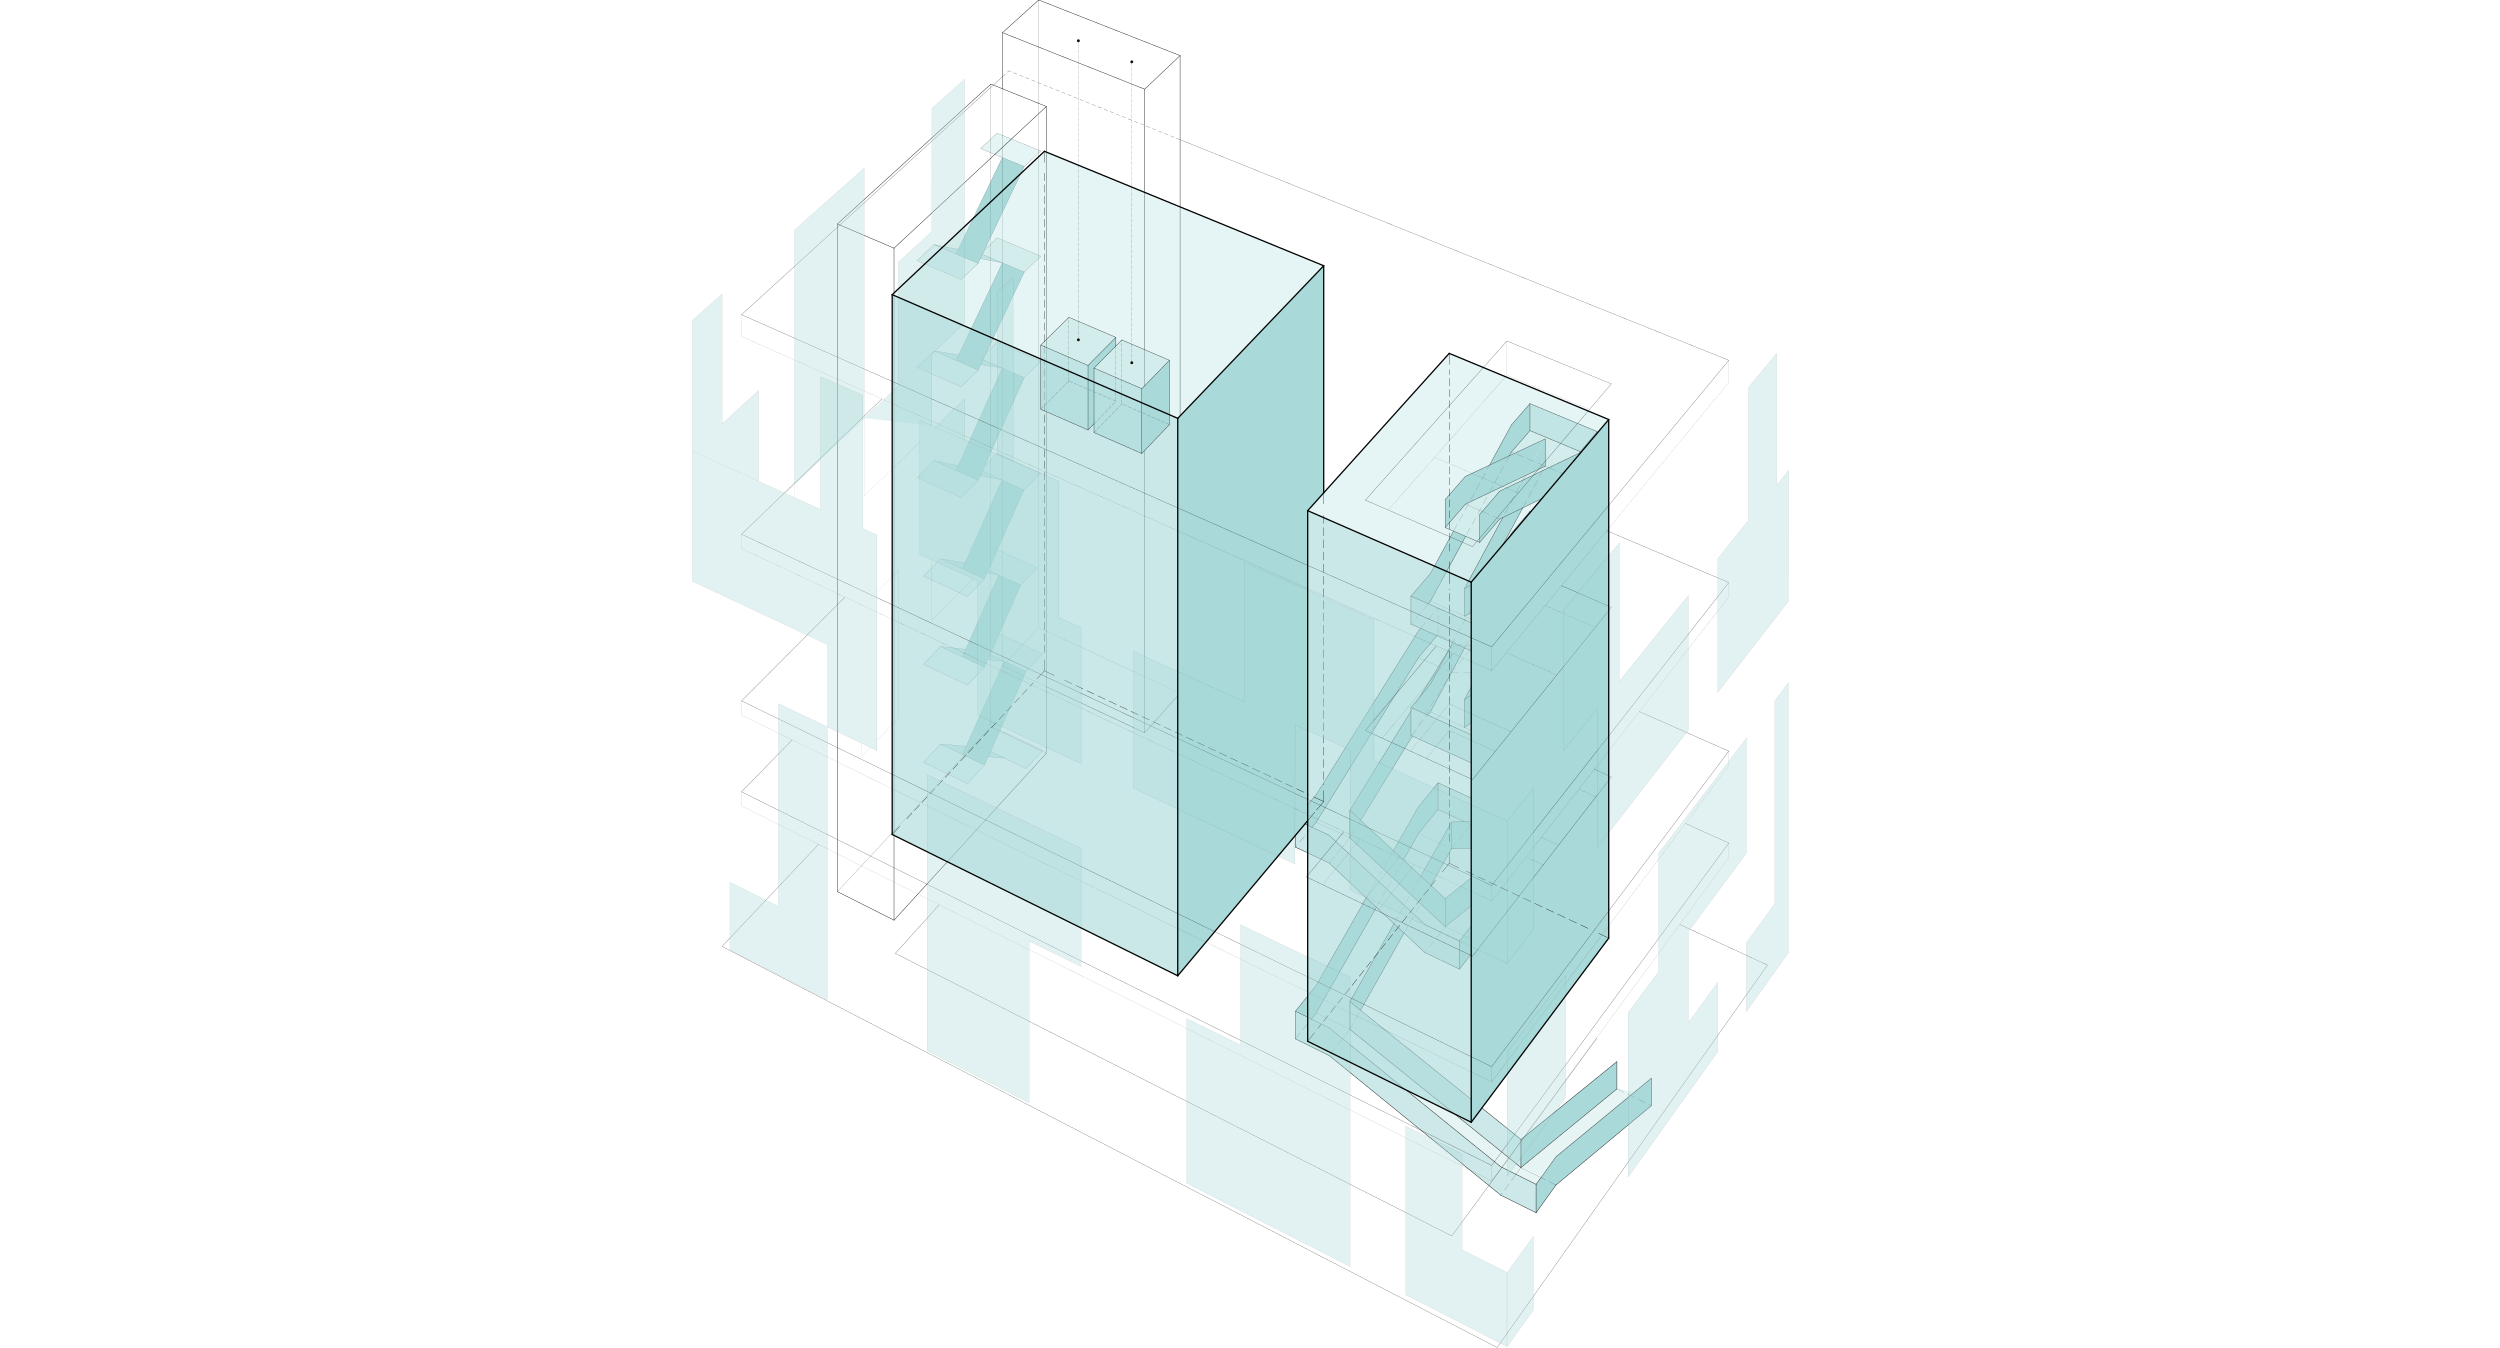 <?xml version="1.0" encoding="utf-8"?>
<!-- Generator: Adobe Illustrator 25.2.1, SVG Export Plug-In . SVG Version: 6.00 Build 0)  -->
<svg version="1.1" id="Layer_1" xmlns="http://www.w3.org/2000/svg" xmlns:xlink="http://www.w3.org/1999/xlink" x="0px" y="0px"
	 viewBox="0 0 1920 1034.9" style="enable-background:new 0 0 1920 1034.9;" xml:space="preserve">
<style type="text/css">
	.st0{opacity:0.3;fill:#A9D9D9;enable-background:new    ;}
	.st1{fill:#A9D9D9;}
	.st2{opacity:0.6;fill:#A9D9D9;enable-background:new    ;}
	.st3{fill:none;stroke:#010101;stroke-width:0.1;stroke-linecap:round;stroke-linejoin:round;}
	.st4{fill:none;stroke:#BFBEBE;stroke-width:0.1;stroke-linecap:round;stroke-linejoin:round;}
	.st5{fill:#AAD9D9;}
	.st6{opacity:0.6;fill:#AAD9D9;enable-background:new    ;}
	.st7{opacity:0.3;fill:#AAD9D9;enable-background:new    ;}
	.st8{fill:none;stroke:#010101;stroke-width:0.3;stroke-linecap:round;stroke-linejoin:round;}
	.st9{fill:none;stroke:#010101;stroke-width:0.1;stroke-linecap:round;stroke-linejoin:round;stroke-dasharray:6,3;}
	.st10{fill:none;}
	.st11{fill:none;stroke:#010101;stroke-width:0.25;stroke-linecap:round;stroke-linejoin:round;}
	.st12{fill:none;stroke:#010101;stroke-width:0.25;stroke-linecap:round;stroke-linejoin:round;stroke-dasharray:6.25,3.12;}
	.st13{fill:none;stroke:#010101;stroke-width:0.25;stroke-linecap:round;stroke-linejoin:round;stroke-dasharray:6.24,3.12;}
	.st14{fill:none;stroke:#010101;stroke-width:0.25;stroke-linecap:round;stroke-linejoin:round;stroke-dasharray:5.78,2.89;}
	.st15{fill:none;stroke:#010101;stroke-width:0.25;stroke-linecap:round;stroke-linejoin:round;stroke-dasharray:6.46,3.23;}
	.st16{fill:none;stroke:#010101;stroke-width:0.25;stroke-linecap:round;stroke-linejoin:round;stroke-dasharray:5.86,2.93;}
	.st17{fill:none;stroke:#010101;stroke-width:0.25;stroke-linecap:round;stroke-linejoin:round;stroke-dasharray:5.89,2.94;}
	.st18{fill:none;stroke:#010101;stroke-width:0.25;stroke-linecap:round;stroke-linejoin:round;stroke-dasharray:5.89,2.95;}
	.st19{fill:none;stroke:#010101;stroke-width:0.25;stroke-linecap:round;stroke-linejoin:round;stroke-dasharray:5.65,2.82;}
	.st20{fill:none;stroke:#010101;stroke-width:5.000000e-02;stroke-linecap:round;stroke-linejoin:round;}
	.st21{fill:none;stroke:#010101;stroke-width:0.15;stroke-linecap:round;stroke-linejoin:round;}
	.st22{fill:none;stroke:#010101;stroke-width:0.15;stroke-linecap:round;stroke-linejoin:round;stroke-dasharray:3,2;}
	.st23{fill:none;stroke:#0C0C0C;stroke-width:0.25;stroke-linecap:round;stroke-linejoin:round;}
	.st24{fill:none;stroke:#0C0C0C;stroke-width:0.1;stroke-linecap:round;stroke-linejoin:round;stroke-dasharray:3,1;}
	.st25{fill:#0C0C0C;}
	.st26{opacity:0.33;fill:none;stroke:#030303;stroke-width:0.1;stroke-miterlimit:10;enable-background:new    ;}
	.st27{opacity:0.33;fill:#A9D9D9;stroke:#030303;stroke-width:0.1;stroke-miterlimit:10;enable-background:new    ;}
	.st28{fill:none;stroke:#010101;stroke-linecap:round;stroke-linejoin:round;}
</style>
<g id="Make2D::visible::lines::Stair">
	<polygon class="st0" points="800.7,502.3 788,515.8 771.2,507.9 760.3,502.8 767.4,486.8 	"/>
	<polygon class="st0" points="800.7,576.5 788,590.3 771.2,582.2 760.7,577.2 760.7,577.2 768,560.9 768,560.9 	"/>
	<polygon class="st0" points="799.3,277.5 786.6,290.1 769.8,282.7 755,276.3 757.3,271.2 757.4,271.2 765.8,263 	"/>
	<polygon class="st1" points="786.4,376.3 766,422.2 759,438 758,440.1 756,444.6 739.1,436.9 741.1,432.4 769.5,368.8 	"/>
	<polygon class="st2" points="771.2,507.9 758.6,506.6 758.6,506.6 760.3,502.8 	"/>
	<polygon class="st2" points="771.2,582.2 758.9,581.2 760.7,577.2 760.7,577.2 	"/>
	<polygon class="st2" points="769.8,201.9 752.9,198.6 754.5,195.4 	"/>
	<polygon class="st2" points="769.8,282.7 753.2,280 755,276.3 755,276.3 	"/>
	<polygon class="st2" points="767,441.7 758,440.1 759,438 	"/>
	<polygon class="st0" points="766,422.2 796.6,436.1 783.9,449.4 767,441.7 759,438 	"/>
	<polygon class="st0" points="756.2,191.8 756.2,191.8 765.8,182.6 799.3,196.7 786.6,209 769.8,201.9 754.5,195.4 	"/>
	<polygon class="st0" points="756.2,357.8 765.5,348.4 799,363.3 786.4,376.3 769.5,368.8 754.4,361.9 	"/>
	<polygon class="st0" points="756,444.6 743,458.1 709.2,442.5 722.3,429.1 739.1,436.9 	"/>
	<polygon class="st0" points="756,512.4 743,526.2 709.2,510.2 722.3,496.5 739.1,504.4 	"/>
	<polygon class="st0" points="756,587.6 743,601.8 709.2,585.4 722.3,571.4 739.1,579.5 	"/>
	<polygon class="st2" points="754.4,361.9 769.5,368.8 752.9,365.2 	"/>
	<polygon class="st0" points="751.2,368.9 738.1,382.1 704.3,366.8 717.4,353.7 734.3,361.3 	"/>
	<polygon class="st0" points="751.2,202.3 738.1,214.7 704.3,200.2 717.4,187.9 734.3,195.1 	"/>
	<polygon class="st0" points="751.2,284.3 738.1,297.1 704.3,282.2 717.4,269.5 734.3,276.8 	"/>
	<polygon class="st1" points="742,573.1 771.2,507.9 788,515.8 768,560.9 760.7,577.2 758.9,581.2 756,587.6 739.1,579.5 	"/>
	<polygon class="st2" points="742,573.1 739.1,579.5 722.3,571.4 	"/>
	<polygon class="st1" points="741.7,498.7 767,441.7 783.9,449.4 767.4,486.8 760.3,502.8 758.6,506.6 756,512.4 739.1,504.4 	"/>
	<polygon class="st2" points="741.7,498.7 739.1,504.4 722.3,496.5 	"/>
	<polygon class="st2" points="722.3,429.1 741.1,432.4 739.1,436.9 	"/>
	<polygon class="st2" points="736.3,272.6 734.3,276.8 717.4,269.5 	"/>
	<polygon class="st1" points="736.3,272.6 769.8,201.9 786.6,209 757.4,271.2 757.3,271.2 755,276.3 755,276.3 753.2,280 
		751.2,284.3 734.3,276.8 	"/>
	<polygon class="st2" points="736,191.5 734.3,195.1 717.4,187.9 	"/>
	<polygon class="st1" points="735.9,357.7 769.8,282.7 786.6,290.1 756.2,357.8 754.4,361.9 752.9,365.2 751.2,368.9 734.3,361.3 	
		"/>
	<polygon class="st2" points="735.9,357.7 734.3,361.3 717.4,353.7 	"/>
	<polygon class="st0" points="799.3,116 786.6,127.9 769.8,121 753.1,114.1 765.8,102.3 	"/>
	<polygon class="st1" points="736,191.5 769.8,121 786.6,127.9 756.2,191.8 756.2,191.8 754.5,195.4 752.9,198.6 751.2,202.3 
		734.3,195.1 	"/>
	<line class="st3" x1="757.4" y1="271.2" x2="765.8" y2="262.9"/>
	<line class="st3" x1="717.4" y1="353.7" x2="734.3" y2="361.3"/>
	<line class="st3" x1="799.3" y1="277.4" x2="786.6" y2="290"/>
	<line class="st3" x1="735.9" y1="357.6" x2="734.3" y2="361.3"/>
	<line class="st3" x1="769.8" y1="282.7" x2="735.9" y2="357.6"/>
	<line class="st3" x1="786.6" y1="290" x2="769.8" y2="282.7"/>
	<polyline class="st3" points="751.2,368.9 752.9,365.2 754.4,361.9 756.2,357.8 786.6,290.1 	"/>
	<line class="st3" x1="751.2" y1="368.9" x2="734.3" y2="361.3"/>
	<line class="st3" x1="704.3" y1="366.8" x2="717.4" y2="353.7"/>
	<line class="st3" x1="738.1" y1="382.1" x2="704.3" y2="366.8"/>
	<line class="st3" x1="751.2" y1="368.9" x2="738.1" y2="382.1"/>
	<line class="st3" x1="704.3" y1="282.2" x2="717.4" y2="269.5"/>
	<line class="st3" x1="738.1" y1="297.1" x2="704.3" y2="282.2"/>
	<line class="st3" x1="751.2" y1="284.2" x2="738.1" y2="297.1"/>
	<polyline class="st3" points="769.8,121 736,191.5 734.3,195.1 	"/>
	<line class="st3" x1="756.2" y1="191.7" x2="786.6" y2="127.9"/>
	<polyline class="st3" points="751.2,202.3 752.9,198.6 754.5,195.4 756.2,191.8 	"/>
	<line class="st3" x1="765.8" y1="102.3" x2="799.3" y2="116"/>
	<line class="st3" x1="753.1" y1="114.1" x2="765.8" y2="102.3"/>
	<line class="st3" x1="769.8" y1="121" x2="753.1" y2="114.1"/>
	<line class="st3" x1="786.6" y1="127.9" x2="769.8" y2="121"/>
	<line class="st3" x1="799.3" y1="116" x2="786.6" y2="127.9"/>
	<line class="st3" x1="734.3" y1="195.1" x2="751.2" y2="202.2"/>
	<line class="st3" x1="704.3" y1="200.2" x2="717.4" y2="187.9"/>
	<line class="st3" x1="738.1" y1="214.7" x2="704.3" y2="200.2"/>
	<line class="st3" x1="751.2" y1="202.2" x2="738.1" y2="214.7"/>
	<polyline class="st3" points="769.8,201.9 736.3,272.6 734.3,276.8 	"/>
	<polyline class="st3" points="755,276.3 757.3,271.2 757.4,271.2 786.6,209 	"/>
	<polyline class="st3" points="751.2,284.3 753.2,280 755,276.3 	"/>
	<line class="st3" x1="751.2" y1="284.2" x2="734.3" y2="276.8"/>
	<line class="st3" x1="736" y1="191.5" x2="717.4" y2="187.9"/>
	<line class="st3" x1="752.9" y1="365.2" x2="769.5" y2="368.7"/>
	<line class="st3" x1="752.9" y1="198.6" x2="769.8" y2="201.9"/>
	<line class="st3" x1="769.5" y1="368.7" x2="754.4" y2="361.9"/>
	<line class="st3" x1="717.4" y1="187.9" x2="734.3" y2="195.1"/>
	<line class="st3" x1="786.6" y1="209" x2="769.8" y2="201.9"/>
	<polyline class="st3" points="735.9,357.7 735.9,357.7 717.4,353.7 	"/>
	<line class="st3" x1="769.8" y1="201.9" x2="754.5" y2="195.4"/>
	<polyline class="st3" points="771.2,507.9 742,573.1 739.1,579.5 	"/>
	<polyline class="st3" points="765.8,182.6 756.2,191.8 756.2,191.8 	"/>
	<line class="st3" x1="799.3" y1="196.7" x2="765.8" y2="182.6"/>
	<line class="st3" x1="786.6" y1="209" x2="799.3" y2="196.7"/>
	<line class="st3" x1="736.3" y1="272.6" x2="717.4" y2="269.5"/>
	<line class="st3" x1="739.1" y1="579.5" x2="756" y2="587.6"/>
	<polyline class="st3" points="756,587.6 758.9,581.2 760.7,577.2 768,560.9 788,515.8 	"/>
	<polyline class="st3" points="769.8,282.7 755,276.3 755,276.3 	"/>
	<line class="st3" x1="753.2" y1="280" x2="769.8" y2="282.7"/>
	<line class="st3" x1="788" y1="515.8" x2="771.2" y2="507.9"/>
	<line class="st3" x1="717.4" y1="269.5" x2="734.3" y2="276.8"/>
	<line class="st3" x1="743" y1="458.1" x2="756" y2="444.6"/>
	<line class="st3" x1="709.2" y1="442.5" x2="743" y2="458.1"/>
	<line class="st3" x1="722.3" y1="429.1" x2="709.2" y2="442.5"/>
	<line class="st3" x1="756" y1="444.6" x2="739.1" y2="436.8"/>
	<polyline class="st3" points="769.5,368.8 741.1,432.4 739.1,436.9 	"/>
	<polyline class="st3" points="756,444.6 758,440.1 759,438 766,422.2 786.4,376.3 	"/>
	<line class="st3" x1="765.5" y1="348.4" x2="799" y2="363.3"/>
	<line class="st3" x1="756.2" y1="357.8" x2="765.5" y2="348.4"/>
	<line class="st3" x1="722.3" y1="571.4" x2="709.2" y2="585.4"/>
	<line class="st3" x1="786.4" y1="376.3" x2="769.5" y2="368.7"/>
	<line class="st3" x1="799" y1="363.3" x2="786.4" y2="376.3"/>
	<polyline class="st3" points="739.1,504.4 741.7,498.7 767,441.7 	"/>
	<polyline class="st3" points="783.9,449.4 767.4,486.8 760.3,502.8 758.6,506.6 756,512.4 	"/>
	<line class="st3" x1="767" y1="441.7" x2="783.9" y2="449.4"/>
	<line class="st3" x1="796.6" y1="436.1" x2="783.9" y2="449.4"/>
	<line class="st3" x1="766" y1="422.2" x2="796.6" y2="436.1"/>
	<line class="st3" x1="709.2" y1="585.4" x2="743" y2="601.8"/>
	<line class="st3" x1="743" y1="601.8" x2="756" y2="587.6"/>
	<line class="st3" x1="722.3" y1="429.1" x2="739.1" y2="436.8"/>
	<line class="st3" x1="741.1" y1="432.4" x2="722.3" y2="429.1"/>
	<line class="st3" x1="722.3" y1="571.4" x2="739.1" y2="579.5"/>
	<line class="st3" x1="759" y1="438" x2="767" y2="441.7"/>
	<line class="st3" x1="742" y1="573.1" x2="722.3" y2="571.4"/>
	<line class="st3" x1="758" y1="440.1" x2="767" y2="441.7"/>
	<line class="st3" x1="758.9" y1="581.2" x2="771.2" y2="582.2"/>
	<line class="st3" x1="767.4" y1="486.7" x2="800.7" y2="502.2"/>
	<line class="st3" x1="771.2" y1="582.2" x2="760.7" y2="577.2"/>
	<line class="st3" x1="771.2" y1="582.2" x2="788" y2="590.3"/>
	<line class="st3" x1="800.7" y1="502.2" x2="788" y2="515.8"/>
	<line class="st3" x1="788" y1="590.3" x2="800.7" y2="576.4"/>
	<line class="st3" x1="771.2" y1="507.9" x2="760.3" y2="502.8"/>
	<line class="st3" x1="800.7" y1="576.4" x2="768" y2="560.8"/>
	<line class="st3" x1="722.3" y1="496.5" x2="741.7" y2="498.7"/>
	<line class="st3" x1="756" y1="512.4" x2="743" y2="526.2"/>
	<line class="st3" x1="771.2" y1="507.9" x2="758.6" y2="506.6"/>
	<line class="st3" x1="756" y1="512.4" x2="739.1" y2="504.4"/>
	<line class="st3" x1="722.3" y1="496.5" x2="739.1" y2="504.4"/>
	<line class="st3" x1="709.2" y1="510.2" x2="722.3" y2="496.5"/>
	<line class="st3" x1="743" y1="526.2" x2="709.2" y2="510.2"/>
	<line class="st3" x1="765.8" y1="262.9" x2="799.3" y2="277.4"/>
</g>
<g id="Make2D::hidden::lines::Stair">
	<line class="st4" x1="768" y1="560.8" x2="767.2" y2="560.5"/>
	<line class="st4" x1="741.7" y1="498.7" x2="754.5" y2="500.1"/>
	<line class="st4" x1="760.3" y1="502.8" x2="754.5" y2="500.1"/>
	<line class="st4" x1="754.5" y1="500.1" x2="767.2" y2="486.7"/>
	<line class="st4" x1="767.2" y1="560.5" x2="754.5" y2="574.2"/>
	<line class="st4" x1="760.7" y1="577.2" x2="754.5" y2="574.2"/>
	<line class="st4" x1="767.2" y1="486.7" x2="767.4" y2="486.7"/>
	<line class="st4" x1="739.1" y1="436.8" x2="758" y2="440.1"/>
	<line class="st4" x1="739.1" y1="579.5" x2="758.9" y2="581.2"/>
	<line class="st4" x1="750.3" y1="434" x2="759" y2="438"/>
	<line class="st4" x1="754.5" y1="574.2" x2="742" y2="573.1"/>
	<line class="st4" x1="750.3" y1="434" x2="741.1" y2="432.4"/>
	<line class="st4" x1="750.3" y1="434" x2="763.1" y2="420.8"/>
	<line class="st4" x1="763.1" y1="420.8" x2="766" y2="422.2"/>
	<line class="st4" x1="752.8" y1="361.2" x2="756.2" y2="357.8"/>
	<line class="st4" x1="734.3" y1="276.9" x2="753.2" y2="280"/>
	<line class="st4" x1="755" y1="276.2" x2="753.1" y2="275.4"/>
	<line class="st4" x1="753.1" y1="275.4" x2="736.3" y2="272.6"/>
	<line class="st4" x1="756.2" y1="191.8" x2="753.1" y2="194.8"/>
	<line class="st4" x1="754.5" y1="195.4" x2="753.1" y2="194.8"/>
	<line class="st4" x1="752.8" y1="361.2" x2="735.9" y2="357.6"/>
	<line class="st4" x1="754.4" y1="361.9" x2="752.8" y2="361.2"/>
	<line class="st4" x1="734.3" y1="195.1" x2="752.9" y2="198.6"/>
	<line class="st4" x1="753.1" y1="194.8" x2="736" y2="191.5"/>
	<line class="st4" x1="734.3" y1="361.3" x2="752.9" y2="365.2"/>
	<line class="st4" x1="753.1" y1="275.4" x2="757.3" y2="271.2"/>
	<line class="st4" x1="758.6" y1="506.6" x2="739.1" y2="504.4"/>
</g>
<g id="Make2D::visible::lines::Stair_Atruim">
	<polygon class="st5" points="1241.8,815.3 1241.8,836.3 1168.1,896.7 1168.1,875.1 	"/>
	<polygon class="st5" points="1227.2,488.4 1227.2,509.1 1212.7,527.3 1151.3,570.5 1136.4,588.9 1136.4,567.3 1138.5,564.8 
		1151.3,549.1 1194.3,519.2 1212.7,506.4 1214.8,503.7 	"/>
	<polygon class="st6" points="1227.2,488.4 1214.8,503.7 1201.3,497.8 1186.7,497.9 1186.7,494.9 1158.2,495.2 1167.6,477.5 
		1201.3,477 	"/>
	<polygon class="st6" points="1227.2,622 1215.3,637.4 1201.3,631 1186.7,631.5 1186.7,628.9 1124.6,631 1104.4,621.7 1104.4,601.2 
		1129.6,612.8 1201.3,610.3 	"/>
	<polygon class="st6" points="1226.7,331.5 1213.7,346.9 1175,330.7 1175,310 	"/>
	<polygon class="st6" points="1226.7,414.7 1214,430.1 1175,413.3 1175,392.7 	"/>
	<polygon class="st7" points="1212.7,640.9 1196.3,654.2 1186.7,649.8 1201.3,631 1215.3,637.4 	"/>
	<polygon class="st7" points="1201.3,497.8 1214.8,503.7 1212.7,506.4 1194.3,519.2 1186.7,515.8 	"/>
	<polygon class="st7" points="1201.3,497.8 1186.7,515.8 1186.7,497.9 	"/>
	<polygon class="st7" points="1201.3,631 1186.7,649.8 1186.7,631.5 	"/>
	<polygon class="st7" points="1196.3,654.2 1136.4,702.7 1124.2,718.4 1109.9,711.7 1186.7,649.8 	"/>
	<polygon class="st7" points="1175,413.3 1214,430.1 1212.7,431.7 1190.7,443.1 1186.7,441.4 1186.7,420.5 1164.5,431.8 
		1160.8,430.2 	"/>
	<polygon class="st7" points="1175,330.7 1213.7,346.9 1212.7,348.1 1189.4,359.2 1186.7,358 1186.7,337.1 1163.2,348.1 
		1160.8,347.1 	"/>
	<polygon class="st5" points="1186.7,631.5 1186.7,649.8 1109.9,711.7 1109.9,690.2 1159.5,650.6 1186.7,628.9 	"/>
	<polygon class="st5" points="1186,498.2 1186,516.1 1124.1,558.9 1141.8,525.5 1155.1,516.4 1186,495.3 	"/>
	<polygon class="st5" points="1186.7,420.5 1186.7,441.4 1171.5,449.2 	"/>
	<polygon class="st5" points="1186.7,337.1 1186.7,358 1171.6,365.2 	"/>
	<polygon class="st5" points="1186.7,337.1 1171.6,365.2 1125.4,387.2 1109.9,405.2 1109.9,383.7 1125.4,365.9 1144,357.2 
		1159.2,350 1163.2,348.1 	"/>
	<polygon class="st5" points="1186.7,494.9 1155.8,516 1147.2,516.1 1158.2,495.2 	"/>
	<polygon class="st5" points="1186.7,628.9 1159.5,650.6 1114.8,651.9 1114.8,631.3 1124.6,631 	"/>
	<polygon class="st5" points="1183.5,904.4 1195,888.4 1268.3,828 1268.3,849.1 1195,910.1 1179.7,931.4 1179.7,909.6 	"/>
	<polygon class="st6" points="1007.1,782.6 1020.8,789.4 1031.1,797.7 1152.6,896.1 1164.3,901.9 1179.7,909.6 1179.7,931.4 
		1152.6,917.9 1020.8,810.7 994.9,797.9 994.9,776.6 	"/>
	<polygon class="st5" points="1175,392.7 1175,413.3 1160.8,430.2 1158.3,434.9 1158.3,434.9 1143,442.7 1160.8,409.4 	"/>
	<polygon class="st5" points="1175,310 1175,330.7 1160.8,347.1 1159.2,350 1144,357.2 1160.8,326.3 	"/>
	<polygon class="st5" points="1171.5,449.2 1124.8,473.2 1140.6,443.9 1143,442.7 1158.3,434.9 1158.3,434.9 1164.5,431.8 
		1186.7,420.5 	"/>
	<polygon class="st5" points="1169.5,390 1140.6,443.9 1124.8,451.9 1154.2,397.4 	"/>
	<polygon class="st7" points="1168.1,896.7 1183.5,904.4 1179.7,909.6 1164.3,901.9 	"/>
	<polygon class="st7" points="1168.1,896.7 1164.3,901.9 1152.6,896.1 1031.1,797.7 1036.7,790.6 	"/>
	<polygon class="st5" points="1153.1,483.9 1168.5,475.8 1168.5,475.8 1167.6,477.5 1158.2,495.2 1147.2,516.1 1142.5,525.2 
		1124.8,537.2 	"/>
	<polygon class="st5" points="1164.5,431.8 1158.3,434.9 1160.8,430.2 	"/>
	<polygon class="st7" points="1160.8,347.1 1163.2,348.1 1159.2,350 	"/>
	<polygon class="st7" points="1189.4,359.2 1151.8,377.2 1138.4,392.8 1125.4,387.2 1171.6,365.2 1186.7,358 	"/>
	<polygon class="st7" points="1190.7,443.1 1151.3,463.5 1138.2,479.1 1124.8,473.2 1171.5,449.2 1186.7,441.4 	"/>
	<polygon class="st7" points="1194.3,519.2 1151.3,549.1 1138.5,564.8 1124.8,558.6 1186.7,515.8 	"/>
	<polygon class="st5" points="1142.5,525.2 1124.8,558.6 1124.8,537.2 	"/>
	<polygon class="st7" points="1151.8,398.6 1154.2,397.4 1124.8,451.9 1124.8,473.2 1098.6,461.7 1125.6,411.9 1136.4,416.6 	"/>
	<polygon class="st7" points="1151.3,484.9 1153.1,483.9 1124.8,537.2 1124.8,558.6 1098.6,546.7 1124.8,497.6 1136.4,502.7 	"/>
	<polygon class="st5" points="1140.6,443.9 1124.8,473.2 1124.8,451.9 	"/>
	<polygon class="st5" points="1138.4,392.8 1151.8,377.2 1189.4,359.2 1212.7,348.1 1213.7,346.9 1226.7,331.5 1226.7,352.3 
		1212.7,368.9 1169.5,390 1154.2,397.4 1151.8,398.6 1136.4,416.6 1136.4,395.1 	"/>
	<polygon class="st7" points="1138.4,392.8 1136.4,395.1 1136.4,416.6 1125.6,411.9 1116.3,407.9 1109.9,405.2 1125.4,387.2 	"/>
	<polygon class="st5" points="1138.2,479.1 1151.3,463.5 1190.7,443.1 1212.7,431.7 1214,430.1 1226.7,414.7 1226.7,435.5 
		1212.7,452.6 1168.5,475.8 1153.1,483.9 1151.3,484.9 1136.4,502.7 1136.4,481.2 	"/>
	<polygon class="st6" points="1136.4,567.3 1136.4,588.9 1084.7,565.3 1083.6,564.8 1083.6,546.2 1083.6,543.4 1096.5,549.2 	"/>
	<polygon class="st6" points="1096.9,463.7 1136.4,481.2 1136.4,502.7 1124.8,497.6 1115.7,493.5 1103.6,488.2 1091,482.6 
		1083.6,479.3 1083.6,457.9 	"/>
	<polygon class="st5" points="1125.6,411.9 1098.6,461.7 1096.9,463.7 1083.6,457.9 1098.6,440.4 1116.3,407.9 	"/>
	<polygon class="st5" points="1124.8,497.6 1098.6,546.7 1096.5,549.2 1083.6,543.4 1090.3,535.4 1098.6,525.4 1113,498.6 
		1113.1,498.4 1115.7,493.5 	"/>
	<polygon class="st5" points="1124.2,718.4 1136.4,702.7 1196.3,654.2 1212.7,640.9 1215.3,637.4 1227.2,622 1227.2,642.9 
		1212.7,661.8 1136.4,724.3 1120.9,744.3 1120.9,722.7 	"/>
	<polygon class="st6" points="1120.9,722.7 1120.9,744.3 1094.3,731.6 1078.3,716.6 1070.6,709.4 1057.1,696.8 1049.3,689.6 
		1020.8,662.8 994.9,650.6 994.9,629.3 1007.6,635.3 1020.8,641.5 1030.7,650.8 1094.3,710 1106.6,715.9 	"/>
	<polygon class="st7" points="1104.4,621.7 1124.6,631 1114.8,631.3 1105.5,647.7 1089.4,640.1 	"/>
	<polygon class="st5" points="1114.8,631.3 1114.8,651.9 1098.9,680 1091.2,672.9 1105.5,647.7 	"/>
	<polygon class="st5" points="1113,498.6 1098.6,525.4 1090.3,535.4 1104.8,511.9 	"/>
	<polygon class="st7" points="1109.9,711.7 1124.2,718.4 1120.9,722.7 1106.6,715.9 	"/>
	<polygon class="st7" points="1109.9,711.7 1106.6,715.9 1094.3,710 1030.7,650.8 1036.7,643.5 	"/>
	<polygon class="st7" points="1105.5,647.7 1091.2,672.9 1077.9,660.4 1089.4,640.1 	"/>
	<polygon class="st5" points="1104.4,601.2 1104.4,621.7 1089.4,640.1 1077.9,660.4 1070.1,653.3 1089.4,619.6 	"/>
	<polygon class="st5" points="1103.6,488.2 1089.4,505 1010.9,631.4 1007.6,635.3 994.9,629.3 1010.9,610.2 1089.4,484.5 
		1091,482.6 	"/>
	<polygon class="st7" points="1124.8,473.2 1138.2,479.1 1136.4,481.2 1096.9,463.7 1098.6,461.7 	"/>
	<polygon class="st7" points="1124.8,558.6 1138.5,564.8 1136.4,567.3 1096.5,549.2 1098.6,546.7 	"/>
	<polygon class="st5" points="1083.6,564.8 1084.7,565.3 1045,630 1036.7,622.3 1083.6,546.2 	"/>
	<polygon class="st5" points="1078.3,716.6 1044.9,775.9 1036.7,769.3 1070.6,709.4 	"/>
	<polygon class="st7" points="1057.1,696.8 1070.6,709.4 1036.7,769.3 1036.7,790.6 1010.9,777.9 	"/>
	<polygon class="st5" points="1049.3,689.6 1057.1,696.8 1010.9,777.9 1007.1,782.6 994.9,776.6 1010.9,756.7 	"/>
	<polygon class="st5" points="1045,630 1070.1,653.3 1077.9,660.4 1091.2,672.9 1098.9,680 1109.9,690.2 1109.9,711.7 1036.7,643.5 
		1036.7,622.3 	"/>
	<polygon class="st6" points="1044.9,775.9 1168.1,875.1 1168.1,896.7 1036.7,790.6 1036.7,769.3 	"/>
	<polygon class="st7" points="1010.9,631.4 1036.7,643.5 1030.7,650.8 1020.8,641.5 1007.6,635.3 	"/>
	<polygon class="st7" points="1010.9,777.9 1036.7,790.6 1031.1,797.7 1020.8,789.4 1007.1,782.6 	"/>
	<polygon class="st7" points="1115.7,493.5 1113.1,498.4 1113,498.6 1104.8,511.9 1089.4,505 1103.6,488.2 	"/>
	<polygon class="st7" points="1083.6,543.4 1083.6,546.2 1036.7,622.3 1036.7,643.5 1010.9,631.4 1089.4,505 1104.8,511.9 
		1090.3,535.4 	"/>
	<polyline class="st8" points="1212.7,452.6 1168.5,475.8 1153.1,483.9 1151.3,484.9 	"/>
	<line class="st8" x1="1124.8" y1="537.2" x2="1153.1" y2="483.9"/>
	<line class="st8" x1="1124.8" y1="558.6" x2="1124.8" y2="537.2"/>
	<polyline class="st8" points="1168.5,475.8 1167.9,476.8 1162.4,487.4 1155.8,499.8 1153,505.2 1142.5,525.1 	"/>
	<line class="st8" x1="1154.2" y1="397.4" x2="1124.8" y2="451.9"/>
	<line class="st8" x1="1186.7" y1="358" x2="1186.7" y2="337.1"/>
	<line class="st8" x1="1175" y1="330.7" x2="1213.7" y2="346.9"/>
	<polyline class="st8" points="1140.6,443.9 1150.7,424.9 1169.5,390 	"/>
	<line class="st8" x1="1124.8" y1="451.9" x2="1124.8" y2="473.2"/>
	<line class="st8" x1="1175" y1="310" x2="1226.7" y2="331.5"/>
	<line class="st8" x1="1186.7" y1="441.4" x2="1186.7" y2="420.5"/>
	<polyline class="st8" points="1124.8,473.2 1171.5,449.2 1186.7,441.4 	"/>
	<polyline class="st8" points="1136.4,567.3 1096.5,549.2 1083.6,543.4 	"/>
	<polyline class="st8" points="1083.6,564.8 1083.6,546.2 1083.6,543.4 	"/>
	<polyline class="st8" points="1136.4,588.9 1084.7,565.3 1083.6,564.8 	"/>
	<line class="st8" x1="1160.8" y1="430.2" x2="1175" y2="413.3"/>
	<line class="st8" x1="1175" y1="330.7" x2="1175" y2="310"/>
	<line class="st8" x1="1175" y1="413.3" x2="1175" y2="392.7"/>
	<line class="st8" x1="1175" y1="392.7" x2="1226.7" y2="414.7"/>
	<polyline class="st8" points="1125.4,387.2 1171.6,365.2 1186.7,358 	"/>
	<line class="st8" x1="1175" y1="413.3" x2="1214" y2="430.1"/>
	<polyline class="st8" points="1212.7,368.9 1169.5,390 1154.2,397.4 1151.8,398.6 	"/>
	<polyline class="st8" points="1136.4,481.2 1096.9,463.7 1083.6,457.9 	"/>
	<line class="st8" x1="1104.4" y1="621.7" x2="1104.4" y2="601.2"/>
	<polyline class="st8" points="1136.4,502.7 1124.8,497.6 1115.7,493.5 1103.6,488.2 1091,482.6 1083.6,479.3 	"/>
	<line class="st8" x1="1226.7" y1="352.3" x2="1212.7" y2="368.9"/>
	<line class="st8" x1="1226.7" y1="331.5" x2="1226.7" y2="352.3"/>
	<polyline class="st8" points="1212.7,348.1 1213.7,346.9 1226.7,331.5 	"/>
	<polyline class="st8" points="1151.8,377.2 1189.4,359.2 1212.7,348.1 	"/>
	<polyline class="st8" points="1136.4,395.1 1138.4,392.8 1151.8,377.2 	"/>
	<line class="st8" x1="1136.4" y1="416.6" x2="1136.4" y2="395.1"/>
	<line class="st8" x1="1151.8" y1="398.6" x2="1136.4" y2="416.6"/>
	<line class="st8" x1="1136.4" y1="588.9" x2="1151.3" y2="570.5"/>
	<line class="st8" x1="1136.4" y1="567.3" x2="1136.4" y2="588.9"/>
	<polyline class="st8" points="1151.3,549.1 1138.5,564.8 1136.4,567.3 	"/>
	<polyline class="st8" points="1212.7,506.4 1194.3,519.2 1151.3,549.1 	"/>
	<polyline class="st8" points="1227.2,488.4 1214.8,503.7 1212.7,506.4 	"/>
	<line class="st8" x1="1212.7" y1="527.3" x2="1227.2" y2="509.1"/>
	<line class="st8" x1="1226.7" y1="414.7" x2="1226.7" y2="435.5"/>
	<polyline class="st8" points="1212.7,431.7 1214,430.1 1226.7,414.7 	"/>
	<polyline class="st8" points="1151.3,463.5 1190.7,443.1 1212.7,431.7 	"/>
	<polyline class="st8" points="1136.4,481.2 1138.2,479.1 1151.3,463.5 	"/>
	<line class="st8" x1="1136.4" y1="502.7" x2="1136.4" y2="481.2"/>
	<line class="st8" x1="1151.3" y1="484.9" x2="1136.4" y2="502.7"/>
	<line class="st8" x1="1226.7" y1="435.5" x2="1212.7" y2="452.6"/>
	<line class="st8" x1="1227.2" y1="622" x2="1227.2" y2="642.9"/>
	<polyline class="st8" points="1212.7,640.9 1215.3,637.4 1227.2,622 	"/>
	<polyline class="st8" points="1136.4,702.7 1196.3,654.2 1212.7,640.9 	"/>
	<polyline class="st8" points="1120.9,722.7 1124.2,718.4 1136.4,702.7 	"/>
	<line class="st8" x1="1268.3" y1="828" x2="1268.3" y2="849.1"/>
	<line class="st8" x1="1195" y1="888.4" x2="1268.3" y2="828"/>
	<polyline class="st8" points="1179.7,909.6 1183.5,904.4 1195,888.4 	"/>
	<line class="st8" x1="994.9" y1="797.9" x2="1020.8" y2="810.7"/>
	<polyline class="st8" points="1020.8,789.4 1007.1,782.6 994.9,776.6 	"/>
	<polyline class="st8" points="1152.6,896.1 1031.1,797.7 1020.8,789.4 	"/>
	<polyline class="st8" points="1179.7,909.6 1164.3,901.9 1152.6,896.1 	"/>
	<line class="st8" x1="1179.7" y1="931.4" x2="1179.7" y2="909.6"/>
	<line class="st8" x1="1152.6" y1="917.9" x2="1179.7" y2="931.4"/>
	<polyline class="st8" points="1136.4,416.6 1125.6,411.9 1116.3,407.9 1109.9,405.2 	"/>
	<line class="st8" x1="1125.4" y1="387.2" x2="1109.9" y2="405.2"/>
	<line class="st8" x1="1089.4" y1="640.1" x2="1104.4" y2="621.7"/>
	<line class="st8" x1="1104.4" y1="601.2" x2="1089.4" y2="619.6"/>
	<line class="st8" x1="1089.4" y1="619.6" x2="1070.1" y2="653.3"/>
	<line class="st8" x1="1147.2" y1="516.1" x2="1155.8" y2="516"/>
	<polyline class="st8" points="1186.7,515.8 1186.7,497.9 1186.7,494.9 	"/>
	<polyline class="st8" points="1186.7,494.9 1158.2,495.2 1158.2,495.2 	"/>
	<line class="st8" x1="1186.7" y1="515.8" x2="1124.8" y2="558.6"/>
	<polyline class="st8" points="1124.8,537.2 1142.5,525.2 1155.8,516 1186.7,494.9 	"/>
	<line class="st8" x1="1201.3" y1="497.8" x2="1186.7" y2="497.9"/>
	<line class="st8" x1="1151.3" y1="570.5" x2="1212.7" y2="527.3"/>
	<line class="st8" x1="1096.5" y1="549.2" x2="1098.6" y2="546.7"/>
	<line class="st8" x1="1049.3" y1="689.6" x2="1010.9" y2="756.7"/>
	<line class="st8" x1="1201.3" y1="497.8" x2="1214.8" y2="503.7"/>
	<line class="st8" x1="1010.9" y1="756.7" x2="994.9" y2="776.6"/>
	<line class="st8" x1="994.9" y1="776.6" x2="994.9" y2="797.9"/>
	<line class="st8" x1="1045" y1="630" x2="1084.7" y2="565.3"/>
	<polyline class="st8" points="1113,498.6 1104.8,511.9 1090.3,535.4 	"/>
	<line class="st8" x1="1083.6" y1="546.2" x2="1036.7" y2="622.3"/>
	<polyline class="st8" points="1007.1,782.7 1007.1,782.6 1010.9,777.9 	"/>
	<line class="st8" x1="1089.4" y1="640.1" x2="1077.9" y2="660.4"/>
	<line class="st8" x1="1036.7" y1="622.3" x2="1036.7" y2="643.5"/>
	<line class="st8" x1="1057.1" y1="696.8" x2="1010.9" y2="777.9"/>
	<line class="st8" x1="1120.9" y1="744.3" x2="1094.3" y2="731.6"/>
	<polyline class="st8" points="1094.3,731.6 1078.3,716.6 1070.6,709.4 1057.1,696.8 1049.3,689.6 1020.8,662.8 	"/>
	<line class="st8" x1="994.9" y1="650.6" x2="1020.8" y2="662.8"/>
	<line class="st8" x1="994.9" y1="650.6" x2="994.9" y2="629.3"/>
	<polyline class="st8" points="994.9,629.3 1007.6,635.3 1020.8,641.5 	"/>
	<polyline class="st8" points="1020.8,641.5 1030.7,650.8 1094.3,710 	"/>
	<line class="st8" x1="1089.4" y1="505" x2="1103.6" y2="488.2"/>
	<polyline class="st8" points="1094.3,710 1106.6,715.9 1120.9,722.7 	"/>
	<line class="st8" x1="1120.9" y1="744.3" x2="1120.9" y2="722.7"/>
	<line class="st8" x1="1109.9" y1="711.7" x2="1186.7" y2="649.8"/>
	<polyline class="st8" points="1186.7,649.8 1186.7,631.5 1186.7,628.9 	"/>
	<polyline class="st8" points="1186.7,628.9 1159.5,650.6 1109.9,690.2 	"/>
	<line class="st8" x1="1109.9" y1="711.7" x2="1109.9" y2="690.2"/>
	<line class="st8" x1="1114.8" y1="651.9" x2="1159.5" y2="650.6"/>
	<polyline class="st8" points="1186.7,628.9 1124.6,631 1114.8,631.3 	"/>
	<line class="st8" x1="1114.8" y1="651.9" x2="1114.8" y2="631.3"/>
	<line class="st8" x1="1201.3" y1="631" x2="1186.7" y2="631.5"/>
	<line class="st8" x1="1212.7" y1="661.8" x2="1136.4" y2="724.3"/>
	<line class="st8" x1="1201.3" y1="631" x2="1215.3" y2="637.4"/>
	<line class="st8" x1="1227.2" y1="642.9" x2="1212.7" y2="661.8"/>
	<line class="st8" x1="1044.9" y1="775.9" x2="1078.3" y2="716.6"/>
	<line class="st8" x1="1098.9" y1="680" x2="1114.8" y2="651.9"/>
	<polyline class="st8" points="1114.8,631.3 1105.5,647.7 1091.2,672.9 	"/>
	<line class="st8" x1="1070.6" y1="709.4" x2="1036.7" y2="769.3"/>
	<line class="st8" x1="1036.7" y1="790.6" x2="1036.7" y2="769.3"/>
	<line class="st8" x1="1168.1" y1="896.7" x2="1036.7" y2="790.6"/>
	<polyline class="st8" points="1036.7,769.3 1044.9,775.9 1044.9,775.9 1168.1,875.1 	"/>
	<line class="st8" x1="1168.1" y1="875.1" x2="1168.1" y2="896.7"/>
	<line class="st8" x1="1168.1" y1="896.7" x2="1241.8" y2="836.3"/>
	<line class="st8" x1="1241.8" y1="836.3" x2="1241.8" y2="815.3"/>
	<line class="st8" x1="1241.8" y1="815.3" x2="1168.1" y2="875.1"/>
	<line class="st8" x1="1020.8" y1="810.7" x2="1152.6" y2="917.9"/>
	<line class="st8" x1="1268.3" y1="849.1" x2="1195" y2="910.1"/>
	<line class="st8" x1="1195" y1="910.1" x2="1179.7" y2="931.4"/>
	<line class="st8" x1="1036.7" y1="643.5" x2="1109.9" y2="711.7"/>
	<polyline class="st8" points="1109.9,690.2 1098.9,680 1091.2,672.9 1077.9,660.4 1070.1,653.3 1045,630 1036.7,622.3 	"/>
	<line class="st8" x1="1136.4" y1="724.3" x2="1120.9" y2="744.3"/>
	<line class="st8" x1="1098.6" y1="546.7" x2="1124.8" y2="497.6"/>
	<line class="st8" x1="1158.3" y1="434.9" x2="1160.8" y2="430.2"/>
	<line class="st8" x1="1175" y1="392.7" x2="1160.8" y2="409.4"/>
	<line class="st8" x1="1160.8" y1="409.4" x2="1143" y2="442.7"/>
	<polyline class="st8" points="1115.7,493.5 1113.1,498.4 1113,498.6 1098.6,525.4 	"/>
	<polyline class="st8" points="1098.6,525.4 1090.3,535.4 1083.6,543.4 	"/>
	<line class="st8" x1="1160.8" y1="347.1" x2="1175" y2="330.7"/>
	<line class="st8" x1="1160.8" y1="347.1" x2="1159.2" y2="350"/>
	<line class="st8" x1="1125.6" y1="411.9" x2="1098.6" y2="461.7"/>
	<polyline class="st8" points="1098.6,461.7 1096.9,463.7 1096.8,463.7 	"/>
	<line class="st8" x1="1083.6" y1="457.9" x2="1098.6" y2="440.4"/>
	<line class="st8" x1="1098.6" y1="440.4" x2="1116.3" y2="407.9"/>
	<line class="st8" x1="1144" y1="357.2" x2="1160.8" y2="326.3"/>
	<line class="st8" x1="1160.8" y1="326.3" x2="1175" y2="310"/>
	<polyline class="st8" points="1186.7,337.1 1163.2,348.1 1159.2,350 1144,357.2 1125.4,365.9 	"/>
	<line class="st8" x1="1125.4" y1="365.9" x2="1109.9" y2="383.7"/>
	<line class="st8" x1="1109.9" y1="383.7" x2="1109.9" y2="405.2"/>
	<line class="st8" x1="1167.6" y1="477.5" x2="1201.3" y2="477"/>
	<line class="st8" x1="1201.3" y1="477" x2="1227.2" y2="488.4"/>
	<line class="st8" x1="1227.2" y1="509.1" x2="1227.2" y2="488.4"/>
	<line class="st8" x1="1089.4" y1="505" x2="1010.9" y2="631.4"/>
	<line class="st8" x1="1010.9" y1="631.4" x2="1007.6" y2="635.3"/>
	<line class="st8" x1="994.9" y1="629.3" x2="1010.9" y2="610.2"/>
	<line class="st8" x1="1010.9" y1="610.2" x2="1089.4" y2="484.5"/>
	<polyline class="st8" points="1089.4,484.5 1091,482.6 1091,482.6 	"/>
	<line class="st8" x1="1104.4" y1="621.7" x2="1124.6" y2="631"/>
	<line class="st8" x1="1104.4" y1="601.2" x2="1129.6" y2="612.8"/>
	<line class="st8" x1="1129.6" y1="612.8" x2="1201.3" y2="610.3"/>
	<line class="st8" x1="1201.3" y1="610.3" x2="1227.2" y2="622"/>
	<polyline class="st8" points="1186.7,420.5 1164.5,431.8 1158.3,434.9 1158.3,434.9 1143,442.7 1140.6,443.9 1124.8,451.9 	"/>
	<line class="st8" x1="1083.6" y1="479.3" x2="1083.6" y2="457.9"/>
	<polygon class="st7" points="1242.6,836 1168.9,896.4 1184.3,904.1 1195.7,887.8 1255.1,839 	"/>
</g>
<g id="Stair_Line_thin">
	<line class="st3" x1="1186.7" y1="358" x2="1189.4" y2="359.2"/>
	<line class="st3" x1="1163.2" y1="348.1" x2="1160.8" y2="347.1"/>
	<line class="st3" x1="1138.4" y1="392.8" x2="1125.4" y2="387.2"/>
	<line class="st3" x1="1160.8" y1="430.2" x2="1164.5" y2="431.8"/>
	<line class="st3" x1="1186.7" y1="441.4" x2="1190.7" y2="443.1"/>
	<line class="st3" x1="1098.6" y1="461.7" x2="1124.8" y2="473.2"/>
	<line class="st3" x1="1138.2" y1="479.1" x2="1124.8" y2="473.2"/>
	<line class="st3" x1="1186.7" y1="515.8" x2="1201.3" y2="497.8"/>
	<line class="st3" x1="1194.3" y1="519.2" x2="1186.7" y2="515.8"/>
	<line class="st3" x1="1104.8" y1="511.9" x2="1089.4" y2="505"/>
	<line class="st3" x1="1098.6" y1="546.7" x2="1124.8" y2="558.6"/>
	<line class="st3" x1="1124.8" y1="558.6" x2="1138.5" y2="564.8"/>
	<line class="st3" x1="1089.4" y1="640.1" x2="1105.5" y2="647.7"/>
	<line class="st3" x1="1010.9" y1="631.4" x2="1036.7" y2="643.5"/>
	<line class="st3" x1="1030.7" y1="650.8" x2="1036.7" y2="643.5"/>
	<line class="st3" x1="1186.7" y1="649.8" x2="1201.3" y2="631"/>
	<line class="st3" x1="1196.3" y1="654.2" x2="1186.7" y2="649.8"/>
	<line class="st3" x1="1109.9" y1="711.7" x2="1106.6" y2="715.9"/>
	<line class="st3" x1="1124.2" y1="718.4" x2="1109.9" y2="711.7"/>
	<line class="st3" x1="1036.7" y1="790.6" x2="1010.9" y2="777.9"/>
	<line class="st3" x1="1036.7" y1="790.6" x2="1031.1" y2="797.7"/>
	<line class="st3" x1="1183.5" y1="904.4" x2="1168.1" y2="896.7"/>
	<line class="st3" x1="1168.1" y1="896.7" x2="1164.3" y2="901.9"/>
</g>
<g id="Make2D::hidden::lines::Stair_Atruim">
	<line class="st9" x1="1124.5" y1="631" x2="1129.6" y2="633.3"/>
	<line class="st9" x1="1104.4" y1="487.3" x2="1104.4" y2="466.9"/>
	<line class="st9" x1="1091" y1="482.6" x2="1104.4" y2="466.9"/>
	<line class="st9" x1="1007.6" y1="635.3" x2="994.9" y2="650.6"/>
	<line class="st9" x1="1129.6" y1="478" x2="1167.6" y2="477.5"/>
	<line class="st9" x1="1104.4" y1="466.9" x2="1129.6" y2="478"/>
	<line class="st9" x1="1104.4" y1="487.3" x2="1129.6" y2="498.5"/>
	<line class="st9" x1="1116.3" y1="407.9" x2="1144" y2="357.2"/>
	<line class="st9" x1="1096.8" y1="463.7" x2="1083.6" y2="479.3"/>
	<line class="st9" x1="1159.2" y1="350" x2="1125.6" y2="411.9"/>
	<line class="st9" x1="1143" y1="442.7" x2="1115.7" y2="493.5"/>
	<line class="st9" x1="1124.8" y1="497.6" x2="1158.3" y2="434.9"/>
	<line class="st9" x1="1106.6" y1="715.9" x2="1094.3" y2="731.6"/>
	<line class="st9" x1="1195" y1="910.1" x2="1183.5" y2="904.4"/>
	<line class="st9" x1="1241.8" y1="836.3" x2="1268.2" y2="849.1"/>
	<line class="st9" x1="1164.3" y1="901.9" x2="1152.6" y2="917.9"/>
	<line class="st9" x1="1031" y1="797.7" x2="1020.8" y2="810.7"/>
	<line class="st9" x1="1105.5" y1="647.6" x2="1114.7" y2="651.9"/>
	<line class="st9" x1="1091.2" y1="672.9" x2="1070.6" y2="709.4"/>
	<line class="st9" x1="1077.8" y1="660.4" x2="1057.1" y2="696.8"/>
	<line class="st9" x1="1078.3" y1="716.6" x2="1098.9" y2="680"/>
	<line class="st9" x1="994.9" y1="797.9" x2="1007.1" y2="782.6"/>
	<line class="st9" x1="1036.7" y1="790.6" x2="1044.9" y2="775.9"/>
	<line class="st9" x1="1215.3" y1="637.4" x2="1227.2" y2="642.9"/>
	<line class="st9" x1="1212.7" y1="661.8" x2="1196.3" y2="654.2"/>
	<line class="st9" x1="1136.4" y1="724.3" x2="1124.2" y2="718.4"/>
	<line class="st9" x1="1070.1" y1="653.3" x2="1049.3" y2="689.6"/>
	<line class="st9" x1="1151.3" y1="484.9" x2="1138.2" y2="479.1"/>
	<line class="st9" x1="1114.7" y1="651.9" x2="1129.6" y2="633.3"/>
	<line class="st9" x1="1186.6" y1="631.4" x2="1129.6" y2="633.3"/>
	<line class="st9" x1="1159.5" y1="650.6" x2="1186.6" y2="649.8"/>
	<line class="st9" x1="1214" y1="430.1" x2="1226.7" y2="435.5"/>
	<line class="st9" x1="1190.6" y1="443.1" x2="1212.7" y2="452.6"/>
	<line class="st9" x1="1164.5" y1="431.8" x2="1186.6" y2="441.4"/>
	<line class="st9" x1="1020.8" y1="662.8" x2="1030.7" y2="650.8"/>
	<line class="st9" x1="1169.5" y1="390" x2="1186.6" y2="358"/>
	<line class="st9" x1="1171.5" y1="365.2" x2="1154.2" y2="397.4"/>
	<line class="st9" x1="1103.6" y1="488.2" x2="1104.4" y2="487.3"/>
	<line class="st9" x1="1186.6" y1="441.4" x2="1168.5" y2="475.8"/>
	<line class="st9" x1="1153.1" y1="483.9" x2="1171.5" y2="449.2"/>
	<line class="st9" x1="1186.6" y1="358" x2="1163.2" y2="348.1"/>
	<line class="st9" x1="1213.7" y1="346.9" x2="1226.7" y2="352.3"/>
	<line class="st9" x1="1189.4" y1="359.2" x2="1212.7" y2="368.9"/>
	<line class="st9" x1="1151.8" y1="398.6" x2="1138.4" y2="392.8"/>
	<line class="st9" x1="1114.7" y1="516.4" x2="1147.2" y2="516.1"/>
	<line class="st9" x1="1155.8" y1="516" x2="1186.6" y2="515.8"/>
	<line class="st9" x1="1158.2" y1="495.2" x2="1114.7" y2="495.7"/>
	<line class="st9" x1="1114.7" y1="516.4" x2="1114.7" y2="495.7"/>
	<line class="st9" x1="1186.6" y1="497.9" x2="1129.6" y2="498.5"/>
	<line class="st9" x1="1129.6" y1="498.5" x2="1114.7" y2="516.4"/>
	<line class="st9" x1="1212.7" y1="527.3" x2="1194.3" y2="519.2"/>
	<line class="st9" x1="1138.5" y1="564.8" x2="1151.3" y2="570.5"/>
	<line class="st9" x1="1083.6" y1="564.8" x2="1096.5" y2="549.2"/>
	<line class="st9" x1="1214.8" y1="503.7" x2="1227.2" y2="509.1"/>
	<line class="st9" x1="1036.7" y1="643.5" x2="1045" y2="630"/>
	<line class="st9" x1="1084.7" y1="565.3" x2="1114.7" y2="516.4"/>
	<line class="st9" x1="1114.7" y1="495.7" x2="1113.1" y2="498.4"/>
	<line class="st9" x1="1114.7" y1="516.4" x2="1104.8" y2="511.9"/>
	<line class="st9" x1="1090.3" y1="535.4" x2="1083.6" y2="546.2"/>
</g>
<g id="Make2D::visible::lines::Solid">
	<line class="st8" x1="879.1" y1="562.8" x2="803.6" y2="527.4"/>
	<line class="st8" x1="686.6" y1="190.6" x2="643.1" y2="172"/>
	<line class="st8" x1="769.9" y1="25.1" x2="769.9" y2="68.2"/>
	<line class="st8" x1="879.1" y1="68.5" x2="769.9" y2="25.1"/>
	<line class="st8" x1="803.6" y1="578.5" x2="686.6" y2="706.7"/>
	<line class="st8" x1="803.6" y1="81.8" x2="686.6" y2="190.6"/>
	<line class="st8" x1="643.1" y1="172" x2="643.1" y2="684.8"/>
	<line class="st8" x1="797.7" y1="0" x2="906.3" y2="42.7"/>
	<line class="st8" x1="879.1" y1="68.5" x2="879.1" y2="562.8"/>
	<line class="st8" x1="803.6" y1="81.8" x2="803.6" y2="578.5"/>
	<line class="st8" x1="761" y1="64.6" x2="803.6" y2="81.8"/>
	<line class="st8" x1="686.6" y1="706.7" x2="643.1" y2="684.8"/>
	<line class="st8" x1="769.9" y1="25.1" x2="797.7" y2="0"/>
	<line class="st8" x1="643.1" y1="172" x2="761" y2="64.6"/>
	<line class="st8" x1="686.6" y1="190.6" x2="686.6" y2="706.7"/>
	<line class="st8" x1="906.3" y1="532.3" x2="879.1" y2="562.8"/>
	<line class="st8" x1="906.3" y1="42.7" x2="879.1" y2="68.5"/>
	<line class="st8" x1="906.3" y1="42.7" x2="906.3" y2="532.3"/>
</g>
<g id="Make2D::hidden::lines::Solid">
	<line class="st3" x1="803.6" y1="527.4" x2="769.9" y2="511.5"/>
	<line class="st3" x1="769.9" y1="511.5" x2="797.7" y2="482"/>
	<line class="st3" x1="761" y1="558.2" x2="803.6" y2="578.5"/>
	<line class="st3" x1="769.9" y1="68.2" x2="769.9" y2="511.5"/>
	<line class="st3" x1="761" y1="64.6" x2="761" y2="558.2"/>
	<line class="st3" x1="643.1" y1="684.8" x2="761" y2="558.2"/>
	<line class="st3" x1="797.7" y1="0" x2="797.7" y2="482"/>
	<line class="st3" x1="797.7" y1="482" x2="906.3" y2="532.3"/>
</g>
<g id="Make2D::visible::lines::BOX">
	<polygon class="st1" points="1235.5,322.2 1235.5,720.5 1129.9,861.9 1129.9,447.1 	"/>
	<polygon class="st0" points="1235.5,322.2 1129.9,447.1 1004.3,392.2 1016.6,378.5 1113,271.4 	"/>
	<polygon class="st2" points="1129.9,447.1 1129.9,861.9 1004.3,799.7 1004.3,630.3 1004.3,392.2 	"/>
	<polygon class="st1" points="1016.6,204.1 1016.6,378.5 1004.3,392.2 1004.3,630.3 904.5,749.4 904.5,321.3 	"/>
	<polygon class="st0" points="1016.6,204.1 904.5,321.3 685.2,226.3 802.1,116.2 	"/>
	<polygon class="st2" points="904.5,321.3 904.5,749.4 685.2,640.9 685.2,226.3 	"/>
	<line class="st10" x1="904.5" y1="749.4" x2="685.2" y2="640.9"/>
	<line class="st10" x1="1004.3" y1="392.2" x2="1129.9" y2="447.1"/>
	<line class="st10" x1="1129.9" y1="861.9" x2="1129.9" y2="447.1"/>
	<line class="st10" x1="1129.9" y1="447.1" x2="1235.5" y2="322.2"/>
	<line class="st10" x1="1235.5" y1="720.5" x2="1235.5" y2="322.2"/>
	<line class="st10" x1="904.5" y1="321.3" x2="685.2" y2="226.3"/>
	<line class="st10" x1="1129.9" y1="861.9" x2="1235.5" y2="720.5"/>
	<line class="st10" x1="1004.3" y1="630.3" x2="904.5" y2="749.4"/>
	<line class="st10" x1="1004.3" y1="799.7" x2="1129.9" y2="861.9"/>
	<line class="st10" x1="1016.6" y1="204.1" x2="904.5" y2="321.3"/>
	<polyline class="st10" points="1113,271.4 1016.6,378.5 1004.3,392.2 	"/>
	<line class="st10" x1="685.2" y1="226.3" x2="685.2" y2="640.9"/>
	<line class="st10" x1="802.1" y1="116.2" x2="1016.6" y2="204.1"/>
	<line class="st10" x1="685.2" y1="226.3" x2="802.1" y2="116.2"/>
	<line class="st10" x1="904.5" y1="321.3" x2="904.5" y2="749.4"/>
	<line class="st10" x1="1016.6" y1="204.1" x2="1016.6" y2="378.5"/>
	<line class="st10" x1="1235.5" y1="322.2" x2="1113" y2="271.4"/>
	<polyline class="st10" points="1004.3,799.7 1004.3,630.3 1004.3,392.2 	"/>
</g>
<g id="Make2D::hidden::lines::BOX">
	<line class="st11" x1="1016.6" y1="378.5" x2="1016.6" y2="386.9"/>
	<line class="st12" x1="1016.6" y1="395.8" x2="1016.6" y2="602.7"/>
	<line class="st11" x1="1016.6" y1="607.1" x2="1016.6" y2="615.6"/>
	<line class="st11" x1="802.1" y1="515.2" x2="809.7" y2="518.8"/>
	<line class="st13" x1="817.7" y1="522.5" x2="1004.9" y2="610.1"/>
	<line class="st11" x1="1008.9" y1="612" x2="1016.6" y2="615.6"/>
	<line class="st11" x1="685.1" y1="640.9" x2="690.9" y2="634.7"/>
	<line class="st14" x1="696.4" y1="628.8" x2="793.5" y2="524.4"/>
	<line class="st11" x1="796.3" y1="521.4" x2="802.1" y2="515.2"/>
	<line class="st11" x1="1016.6" y1="615.6" x2="1011.1" y2="622"/>
	<line class="st11" x1="1009.7" y1="623.7" x2="1004.3" y2="630.3"/>
	<line class="st11" x1="1235.5" y1="720.5" x2="1227.8" y2="716.8"/>
	<line class="st15" x1="1219.6" y1="713" x2="1124.7" y2="668.5"/>
	<line class="st11" x1="1120.6" y1="666.6" x2="1113" y2="663"/>
	<line class="st11" x1="1113" y1="663" x2="1113" y2="654.6"/>
	<line class="st16" x1="1113" y1="646.3" x2="1113" y2="452.3"/>
	<line class="st11" x1="1113" y1="448.2" x2="1113" y2="439.7"/>
	<line class="st11" x1="1113" y1="663" x2="1107.7" y2="669.6"/>
	<line class="st17" x1="1102.5" y1="676.1" x2="1012.1" y2="789.8"/>
	<line class="st11" x1="1009.5" y1="793.1" x2="1004.3" y2="799.7"/>
	<line class="st11" x1="802.1" y1="116.2" x2="802.1" y2="124.7"/>
	<line class="st18" x1="802.1" y1="133" x2="802.1" y2="502.6"/>
	<line class="st11" x1="802.1" y1="506.7" x2="802.1" y2="515.2"/>
	<line class="st11" x1="1113" y1="439.7" x2="1113" y2="431.2"/>
	<line class="st19" x1="1113" y1="423.3" x2="1113" y2="283.9"/>
	<line class="st11" x1="1113" y1="279.9" x2="1113" y2="271.4"/>
</g>
<g id="Slab_new">
	<line class="st20" x1="1226.4" y1="797.3" x2="1226.1" y2="797.1"/>
	<line class="st20" x1="1327.7" y1="293.7" x2="1145.6" y2="515"/>
	<line class="st20" x1="1145.6" y1="496.8" x2="1145.6" y2="515"/>
	<line class="st20" x1="1145.6" y1="515" x2="569.5" y2="258.4"/>
	<line class="st20" x1="569.5" y1="241.7" x2="569.5" y2="258.4"/>
	<line class="st20" x1="1327.7" y1="293.7" x2="1327.7" y2="276.7"/>
	<line class="st20" x1="1157.3" y1="288.2" x2="1066.1" y2="391.7"/>
	<line class="st20" x1="1157.3" y1="261.9" x2="1157.3" y2="288.2"/>
	<line class="st20" x1="1220.7" y1="314.5" x2="1157.3" y2="288.2"/>
	<line class="st20" x1="1183.8" y1="643" x2="1197" y2="649.1"/>
	<line class="st20" x1="1045.7" y1="693.8" x2="1074.3" y2="658.5"/>
	<line class="st20" x1="1145.6" y1="906.9" x2="569.5" y2="619"/>
	<line class="st20" x1="569.5" y1="608.1" x2="569.5" y2="619"/>
	<line class="st20" x1="1327.7" y1="658.6" x2="1145.6" y2="906.9"/>
	<line class="st20" x1="1145.6" y1="895.1" x2="1145.6" y2="906.9"/>
	<line class="st20" x1="1086.3" y1="664.1" x2="1057.9" y2="699.6"/>
	<line class="st20" x1="1185.2" y1="664.3" x2="1172" y2="658.1"/>
	<line class="st20" x1="1327.7" y1="658.6" x2="1327.7" y2="647.5"/>
	<line class="st20" x1="1145.6" y1="692" x2="569.5" y2="421.3"/>
	<line class="st20" x1="569.5" y1="410.3" x2="569.5" y2="421.3"/>
	<line class="st20" x1="1327.7" y1="458.5" x2="1145.6" y2="692"/>
	<line class="st20" x1="1145.6" y1="680.1" x2="1145.6" y2="692"/>
	<line class="st20" x1="1115.9" y1="501.8" x2="1061.5" y2="566.9"/>
	<line class="st20" x1="1225.2" y1="481.8" x2="1186.7" y2="465"/>
	<line class="st20" x1="1166" y1="378.6" x2="1101.7" y2="351.3"/>
	<line class="st20" x1="1327.7" y1="458.5" x2="1327.7" y2="447.4"/>
	<line class="st20" x1="1113.1" y1="540.6" x2="1113.1" y2="561"/>
	<line class="st20" x1="1113.1" y1="540.6" x2="1160.5" y2="562"/>
	<line class="st20" x1="1083.2" y1="576.8" x2="1113.1" y2="540.6"/>
	<line class="st20" x1="1145.6" y1="831" x2="569.5" y2="549.2"/>
	<line class="st20" x1="569.5" y1="538.3" x2="569.5" y2="549.2"/>
	<line class="st20" x1="1327.7" y1="587.9" x2="1145.6" y2="831"/>
	<line class="st20" x1="1145.6" y1="819.2" x2="1145.6" y2="831"/>
	<line class="st20" x1="1044.5" y1="644.5" x2="1015.8" y2="679.5"/>
	<line class="st20" x1="1113.1" y1="561" x2="1095.5" y2="582.5"/>
	<line class="st20" x1="1148.4" y1="577" x2="1113.1" y2="561"/>
	<line class="st20" x1="1225.7" y1="612.1" x2="1212.5" y2="606.1"/>
	<line class="st20" x1="1195.6" y1="518.4" x2="1156.9" y2="501.3"/>
	<line class="st20" x1="1327.7" y1="587.9" x2="1327.7" y2="576.9"/>
</g>
<g id="Slab_outline">
	<line class="st21" x1="1145.6" y1="496.8" x2="569.5" y2="241.7"/>
	<line class="st21" x1="569.5" y1="241.7" x2="769.9" y2="58.9"/>
	<line class="st21" x1="1327.7" y1="276.7" x2="906.3" y2="107.3"/>
	<line class="st21" x1="1327.7" y1="276.7" x2="1145.6" y2="496.8"/>
	<line class="st21" x1="1130.9" y1="419.8" x2="1048.6" y2="384.1"/>
	<line class="st21" x1="1048.6" y1="384.1" x2="1157.3" y2="261.9"/>
	<line class="st21" x1="1157.3" y1="261.9" x2="1237.5" y2="294.8"/>
	<line class="st21" x1="1237.5" y1="294.8" x2="1130.9" y2="419.8"/>
	<line class="st21" x1="1199.2" y1="449.8" x2="1237.5" y2="466.5"/>
	<line class="st21" x1="1048.6" y1="561" x2="1103.1" y2="496.1"/>
	<line class="st21" x1="1130.9" y1="598.7" x2="1048.6" y2="561"/>
	<line class="st21" x1="1237.5" y1="466.5" x2="1130.9" y2="598.7"/>
	<line class="st21" x1="1145.6" y1="680.1" x2="569.5" y2="410.3"/>
	<line class="st21" x1="569.5" y1="410.3" x2="677.3" y2="306.4"/>
	<line class="st21" x1="1327.7" y1="447.4" x2="1145.6" y2="680.1"/>
	<line class="st21" x1="1327.7" y1="447.4" x2="1234" y2="407.6"/>
	<line class="st21" x1="1224.5" y1="590.8" x2="1237.5" y2="596.7"/>
	<line class="st21" x1="1003.3" y1="673.5" x2="1032.1" y2="638.7"/>
	<line class="st21" x1="1130.9" y1="734.4" x2="1003.3" y2="673.5"/>
	<line class="st21" x1="1237.5" y1="596.7" x2="1130.9" y2="734.4"/>
	<line class="st21" x1="1145.6" y1="819.2" x2="569.5" y2="538.3"/>
	<line class="st21" x1="569.5" y1="538.3" x2="648.9" y2="458.6"/>
	<line class="st21" x1="1327.7" y1="576.9" x2="1145.6" y2="819.2"/>
	<line class="st21" x1="1327.7" y1="576.9" x2="1259" y2="546.5"/>
	<line class="st21" x1="1145.6" y1="895.1" x2="569.5" y2="608.1"/>
	<line class="st21" x1="569.5" y1="608.1" x2="608.4" y2="568.2"/>
	<line class="st21" x1="1327.7" y1="647.5" x2="1145.6" y2="895.1"/>
	<line class="st21" x1="1327.7" y1="647.5" x2="1294.4" y2="632.4"/>
	<line class="st21" x1="687.6" y1="732.2" x2="1115" y2="949.2"/>
	<line class="st21" x1="1115" y1="949.2" x2="1226.4" y2="797.3"/>
	<line class="st21" x1="1357.4" y1="741.2" x2="1290" y2="710"/>
	<line class="st21" x1="1149.8" y1="1034.9" x2="1357.4" y2="741.2"/>
	<line class="st21" x1="554.5" y1="726.9" x2="1149.8" y2="1034.9"/>
	<line class="st21" x1="628.6" y1="648.5" x2="554.5" y2="726.9"/>
	<line class="st21" x1="721.3" y1="694.9" x2="687.6" y2="732.2"/>
</g>
<g id="Slab_Desh">
	<line class="st22" x1="906.3" y1="107.3" x2="774.8" y2="54.4"/>
	<line class="st22" x1="769.9" y1="58.9" x2="774.8" y2="54.4"/>
</g>
<g id="Make2D::visible::lines::Elevtor">
	<polygon class="st1" points="898.1,276.7 898.1,326.1 876.9,348.3 876.9,298.5 	"/>
	<polygon class="st0" points="898.1,276.7 876.9,298.5 840.2,282.7 857,265.7 861.6,261.1 	"/>
	<polygon class="st2" points="876.9,298.5 876.9,348.3 840.2,332.2 840.2,325.5 840.2,282.7 	"/>
	<polygon class="st1" points="857,259.1 857,265.7 840.2,282.7 840.2,325.5 835.6,330.2 835.6,280.7 	"/>
	<polygon class="st0" points="857,259.1 835.6,280.7 799.3,265 820.9,243.7 	"/>
	<polygon class="st2" points="835.6,280.7 835.6,330.2 799.3,314.3 799.3,265 	"/>
	<line class="st23" x1="898.1" y1="326.1" x2="898.1" y2="276.7"/>
	<line class="st23" x1="876.9" y1="298.5" x2="898.1" y2="276.7"/>
	<line class="st23" x1="876.9" y1="348.3" x2="876.9" y2="298.5"/>
	<line class="st23" x1="898.1" y1="276.7" x2="861.6" y2="261.1"/>
	<line class="st23" x1="799.3" y1="265" x2="835.6" y2="280.7"/>
	<polyline class="st23" points="840.2,332.2 840.2,325.5 840.2,282.7 	"/>
	<polyline class="st23" points="861.6,261.1 857,265.7 840.2,282.7 	"/>
	<line class="st23" x1="840.2" y1="332.2" x2="876.9" y2="348.3"/>
	<line class="st23" x1="840.2" y1="282.7" x2="876.9" y2="298.5"/>
	<line class="st23" x1="835.6" y1="330.2" x2="840.2" y2="325.5"/>
	<line class="st23" x1="799.3" y1="314.3" x2="835.6" y2="330.2"/>
	<line class="st23" x1="876.9" y1="348.3" x2="898.1" y2="326.1"/>
	<line class="st23" x1="857" y1="265.7" x2="857" y2="259.1"/>
	<line class="st23" x1="835.6" y1="280.7" x2="857" y2="259.1"/>
	<line class="st23" x1="835.6" y1="330.2" x2="835.6" y2="280.7"/>
	<line class="st23" x1="820.9" y1="243.7" x2="799.3" y2="265"/>
	<line class="st23" x1="799.3" y1="314.3" x2="799.3" y2="265"/>
	<line class="st23" x1="857" y1="259.1" x2="820.9" y2="243.7"/>
</g>
<g id="Make2D::hidden::lines::Elevtor">
	<line class="st24" x1="820.9" y1="292.6" x2="820.9" y2="243.7"/>
	<line class="st24" x1="857" y1="308.2" x2="820.9" y2="292.6"/>
	<line class="st24" x1="840.2" y1="325.5" x2="857" y2="308.2"/>
	<line class="st24" x1="861.6" y1="310.2" x2="840.2" y2="332.2"/>
	<line class="st24" x1="861.6" y1="310.2" x2="861.6" y2="261.1"/>
	<line class="st24" x1="898.1" y1="326.1" x2="861.6" y2="310.2"/>
	<line class="st24" x1="857" y1="308.2" x2="857" y2="265.6"/>
	<line class="st24" x1="820.9" y1="292.6" x2="799.4" y2="314.2"/>
	<line class="st24" x1="869.2" y1="278.7" x2="869.2" y2="47.4"/>
	<circle class="st25" cx="869.2" cy="278.6" r="1.1"/>
	<circle class="st25" cx="869.2" cy="47.5" r="1.1"/>
	<line class="st24" x1="828.2" y1="261.1" x2="828.2" y2="31.2"/>
	<circle class="st25" cx="828.2" cy="261" r="1.1"/>
	<circle class="st25" cx="828.2" cy="31.3" r="1.1"/>
</g>
<g id="Make2D::visible::lines::Massing_Facade">
	<line class="st26" x1="531.6" y1="714.9" x2="531.7" y2="714.9"/>
	<polygon class="st27" points="813.1,369.6 813.1,474.3 830.3,482 830.3,586.5 751,549.3 751,446.1 706.5,425.9 706.5,322.8 	"/>
	<polyline class="st27" points="582.6,369.6 582.6,299.8 554.6,325.5 554.6,225.8 531.7,246.1 531.7,346.5 	"/>
	<polyline class="st27" points="663.8,321.2 663.8,129 610.2,176.6 610.2,372 	"/>
	<polyline class="st27" points="715.6,326.8 715.6,272 740.9,248 740.9,60.7 715.7,83.1 715.6,177.8 689.9,201.4 689.9,296.4 
		663.8,321.2 	"/>
	<line class="st26" x1="715.6" y1="476.3" x2="747.2" y2="444.3"/>
	<line class="st26" x1="715.6" y1="430" x2="715.6" y2="476.3"/>
	<polyline class="st27" points="740.9,337.9 740.9,306.3 718.4,328 	"/>
	<polyline class="st27" points="1157.5,1034.2 1177.7,1005.9 1177.7,949.4 1157.5,977.4 1157.5,1034.2 	"/>
	<polygon class="st27" points="1373.6,731.5 1373.6,524.2 1363,538.2 1363,694.1 1341.2,724 1341.2,776.9 	"/>
	<polygon class="st27" points="1243.7,416.8 1200.7,468.6 1200.7,576.7 1226.7,544.4 1226.7,650.9 1296.7,560.7 1296.7,457.2 
		1243.7,523.2 	"/>
	<polyline class="st27" points="765.8,224.5 765.8,348.8 778.1,354.2 778.1,212.9 	"/>
	<line class="st26" x1="778.1" y1="212.9" x2="765.8" y2="224.5"/>
	<line class="st26" x1="668.3" y1="574" x2="661.9" y2="580.6"/>
	<polygon class="st27" points="1364.5,271.4 1342.8,297.5 1342.8,399.7 1319.2,429.1 1319.2,531.8 1373.6,461.7 1373.7,361.3 
		1364.5,372.7 	"/>
	<line class="st26" x1="689.9" y1="551.7" x2="673.5" y2="568.6"/>
	<line class="st26" x1="661.9" y1="571" x2="661.9" y2="580.6"/>
	<polygon class="st27" points="1157.5,808.2 1157.5,903.4 1202.4,842.7 1202.4,749.1 	"/>
	<polygon class="st27" points="1341.3,655.2 1341.3,566.8 1273.8,655.4 1273.8,746.3 1250.4,777.8 1250.4,904 1319.2,807.8 
		1319.2,754.5 1296.7,785.4 1296.7,715.4 	"/>
	<line class="st26" x1="635.3" y1="557.9" x2="635.5" y2="557.7"/>
	<line class="st26" x1="635.3" y1="558.2" x2="635.3" y2="557.9"/>
	<polyline class="st27" points="1157.5,740 1036.8,683.4 1037,575.9 994.6,556.6 994.5,663.6 870.6,605.4 870.6,500.3 955.7,539 
		955.7,432.1 1055.2,475.7 1055.2,584.1 1157.5,630.6 	"/>
	<polygon class="st27" points="1157.5,630.6 1157.5,740 1177.7,713.9 1177.7,605.3 	"/>
	<polyline class="st27" points="1036.9,972.7 911.4,908.7 911.4,782.3 952.7,802.6 952.7,710.2 1036.9,750.5 1036.9,972.7 	"/>
	<polygon class="st27" points="712.1,806.9 712.1,595 830.3,651.6 830.3,742.4 790.4,722.8 790.4,846.9 	"/>
	<polygon class="st27" points="560.6,729.6 560.6,677.5 597.8,696.2 597.8,540.3 635.5,558.3 635.5,767.9 	"/>
	<polygon class="st27" points="531.7,346.5 630.1,391.2 630.1,289.3 662.6,303.5 662.6,405.9 673.5,410.9 673.5,576.5 635.5,558.3 
		635.5,495.1 531.7,446.4 	"/>
	<line class="st26" x1="663.8" y1="321.2" x2="663.8" y2="380.8"/>
	<line class="st26" x1="663.8" y1="380.8" x2="706.5" y2="339.5"/>
	<line class="st26" x1="610.2" y1="372" x2="630.1" y2="353.1"/>
	<line class="st26" x1="662.6" y1="322.3" x2="663.8" y2="321.2"/>
	<line class="st26" x1="689.9" y1="551.7" x2="689.9" y2="438.2"/>
	<line class="st26" x1="689.9" y1="438.2" x2="673.5" y2="454.4"/>
	<line class="st26" x1="610.2" y1="382.1" x2="610.2" y2="372"/>
	<line class="st26" x1="610.2" y1="372" x2="602.9" y2="378.8"/>
	<polygon class="st27" points="1079.6,864.9 1122.9,886.3 1122.9,959.9 1157.3,977.2 1157.3,1034.1 1079.6,994.4 	"/>
</g>
<g id="BOX_Outline">
	<polygon class="st10" points="1235.5,322.2 1235.5,720.5 1129.9,861.9 1129.9,447.1 	"/>
	<polygon class="st10" points="1235.5,322.2 1129.9,447.1 1004.3,392.2 1016.6,378.5 1113,271.4 	"/>
	<polygon class="st10" points="1129.9,447.1 1129.9,861.9 1004.3,799.7 1004.3,630.3 1004.3,392.2 	"/>
	<polygon class="st10" points="1016.6,204.1 1016.6,378.5 1004.3,392.2 1004.3,630.3 904.5,749.4 904.5,321.3 	"/>
	<polygon class="st10" points="1016.6,204.1 904.5,321.3 685.2,226.3 802.1,116.2 	"/>
	<polygon class="st10" points="904.5,321.3 904.5,749.4 685.2,640.9 685.2,226.3 	"/>
	<line class="st28" x1="904.5" y1="749.4" x2="685.2" y2="640.9"/>
	<line class="st28" x1="1004.3" y1="392.2" x2="1129.9" y2="447.1"/>
	<line class="st28" x1="1129.9" y1="861.9" x2="1129.9" y2="447.1"/>
	<line class="st28" x1="1129.9" y1="447.1" x2="1235.5" y2="322.2"/>
	<line class="st28" x1="1235.5" y1="720.5" x2="1235.5" y2="322.2"/>
	<line class="st28" x1="904.5" y1="321.3" x2="685.2" y2="226.3"/>
	<line class="st28" x1="1129.9" y1="861.9" x2="1235.5" y2="720.5"/>
	<line class="st28" x1="1004.3" y1="630.3" x2="904.5" y2="749.4"/>
	<line class="st28" x1="1004.3" y1="799.7" x2="1129.9" y2="861.9"/>
	<line class="st28" x1="1016.6" y1="204.1" x2="904.5" y2="321.3"/>
	<polyline class="st28" points="1113,271.4 1016.6,378.5 1004.3,392.2 	"/>
	<line class="st28" x1="685.2" y1="226.3" x2="685.2" y2="640.9"/>
	<line class="st28" x1="802.1" y1="116.2" x2="1016.6" y2="204.1"/>
	<line class="st28" x1="685.2" y1="226.3" x2="802.1" y2="116.2"/>
	<line class="st28" x1="904.5" y1="321.3" x2="904.5" y2="749.4"/>
	<line class="st28" x1="1016.6" y1="204.1" x2="1016.6" y2="378.5"/>
	<line class="st28" x1="1235.5" y1="322.2" x2="1113" y2="271.4"/>
	<polyline class="st28" points="1004.3,799.7 1004.3,630.3 1004.3,392.2 	"/>
</g>
</svg>
